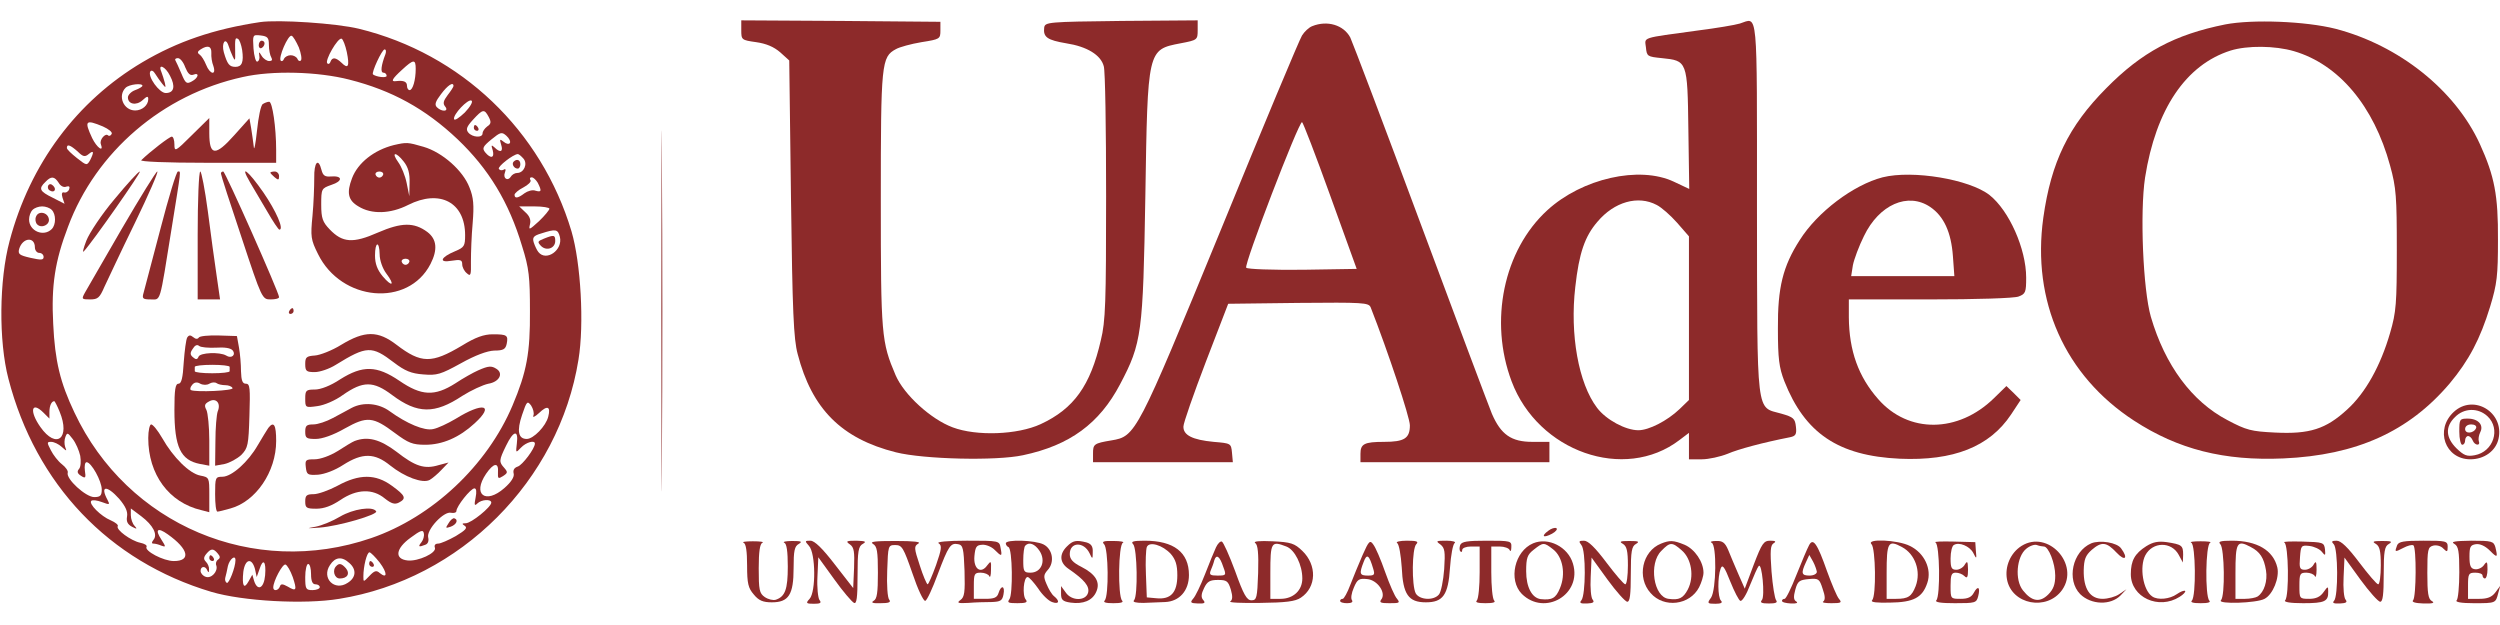 <?xml version="1.0" standalone="no"?>
<!DOCTYPE svg PUBLIC "-//W3C//DTD SVG 20010904//EN"
 "http://www.w3.org/TR/2001/REC-SVG-20010904/DTD/svg10.dtd">
<svg version="1.0" xmlns="http://www.w3.org/2000/svg"
 width="220px" height="55px" viewBox="0 0 860 201"
 preserveAspectRatio="xMidYMid meet">

<g transform="translate(0,201) scale(0.1,-0.1)"
fill="#8D2A2A" stroke="none">
<path d="M895 2004 c-160 -24 -285 -67 -405 -138 -226 -134 -387 -350 -457
-615 -36 -134 -38 -344 -4 -474 94 -363 346 -628 698 -733 108 -32 319 -44
440 -24 417 67 756 406 823 823 20 122 8 332 -24 441 -104 348 -380 611 -731
697 -78 19 -277 32 -340 23z m30 -79 c0 -16 4 -36 8 -42 5 -9 3 -13 -7 -13 -8
0 -20 8 -26 18 -9 15 -10 15 -8 0 2 -9 -1 -18 -7 -20 -5 -2 -11 19 -13 45 -3
48 -3 48 25 45 24 -3 28 -8 28 -33z m103 -8 c8 -21 11 -41 7 -45 -4 -4 -10 -1
-12 6 -3 6 -13 12 -23 12 -10 0 -20 -6 -23 -12 -2 -7 -7 -10 -11 -7 -10 9 25
90 37 86 5 -1 16 -20 25 -40z m-195 -9 c6 -42 -1 -58 -23 -58 -21 0 -28 9 -40
50 -9 32 6 54 16 23 3 -10 10 -27 15 -38 7 -16 9 -14 8 15 -1 48 0 52 10 46 5
-3 11 -20 14 -38z m360 -7 c10 -49 5 -60 -18 -37 -20 19 -32 20 -38 4 -2 -7
-7 -10 -11 -6 -10 9 36 89 49 85 5 -2 13 -23 18 -46z m-466 -3 c-1 -13 2 -33
7 -45 11 -34 -12 -29 -25 4 -6 15 -16 31 -22 35 -9 6 -8 11 3 18 25 16 38 11
37 -12z m599 -4 c-15 -39 -18 -64 -7 -64 6 0 11 -5 11 -11 0 -8 -35 -4 -47 5
-6 6 31 86 40 86 5 0 6 -7 3 -16z m-689 -45 c9 -22 17 -30 28 -26 22 9 18 -11
-5 -23 -18 -10 -22 -7 -36 27 -9 21 -18 41 -21 46 -2 4 2 7 9 7 8 0 19 -14 25
-31z m793 -6 c0 -38 -10 -73 -21 -73 -5 0 -9 7 -9 15 0 14 -11 19 -37 16 -20
-3 -15 7 20 39 40 37 47 37 47 3z m-845 -24 c19 -36 14 -59 -15 -59 -22 0 -63
57 -53 74 4 6 11 2 17 -8 6 -10 17 -25 24 -34 12 -15 13 -15 9 3 -3 11 -8 28
-12 38 -13 30 14 19 30 -14z m617 -13 c146 -37 261 -100 372 -205 107 -102
177 -217 222 -368 24 -76 27 -106 27 -223 1 -144 -11 -209 -60 -325 -87 -206
-276 -384 -486 -456 -404 -139 -839 45 -1021 432 -49 103 -67 177 -73 305 -7
132 6 216 51 334 96 258 326 455 601 515 101 23 258 19 367 -9z m-712 -21 c0
-3 -11 -10 -25 -15 -14 -5 -25 -17 -25 -25 0 -24 29 -29 50 -10 16 15 20 15
20 4 0 -21 -21 -39 -45 -39 -40 0 -61 50 -33 78 12 12 58 17 58 7z m1070 -1
c0 -3 -9 -17 -20 -31 -15 -20 -17 -29 -9 -39 15 -18 -11 -20 -28 -3 -9 9 -5
20 14 45 23 31 43 44 43 28z m39 -91 c-19 -18 -35 -29 -37 -23 -5 15 48 71 60
64 6 -4 -5 -22 -23 -41z m82 -15 c9 -17 9 -24 -5 -33 -9 -7 -16 -17 -16 -24 0
-16 -35 -14 -49 3 -9 11 -6 20 16 44 34 37 39 38 54 10z m-1327 -33 c20 -9 34
-20 30 -26 -3 -6 -9 -8 -12 -5 -9 10 -31 -15 -25 -30 11 -30 -14 -12 -30 21
-28 60 -23 65 37 40z m1400 -57 c-3 -5 -13 -3 -21 4 -14 11 -15 10 -9 -10 8
-24 -3 -29 -23 -9 -11 10 -12 8 -6 -10 7 -27 -7 -30 -26 -7 -11 14 -8 20 21
44 32 26 36 27 52 13 10 -9 15 -20 12 -25z m-1487 -29 c18 -18 25 -20 38 -9
18 15 19 7 5 -21 -11 -19 -12 -19 -45 7 -19 15 -35 30 -35 35 0 15 12 10 37
-12z m1534 -25 c15 -18 1 -49 -22 -49 -8 0 -18 -6 -22 -13 -11 -17 -28 -5 -20
15 4 10 2 14 -5 9 -6 -3 -13 -2 -16 3 -5 8 49 50 65 51 4 0 12 -7 20 -16z
m-1599 -83 c6 -11 18 -17 26 -13 10 3 13 0 10 -9 -3 -8 -11 -13 -18 -11 -7 2
-9 -5 -5 -18 l7 -21 -41 21 c-45 22 -49 31 -25 54 20 21 31 20 46 -3z m1648 0
c14 -28 13 -33 -8 -27 -10 4 -27 -1 -38 -9 -22 -17 -34 -19 -34 -5 0 5 14 17
30 25 17 9 28 20 25 25 -4 6 -2 10 4 10 6 0 15 -9 21 -19z m-1672 -93 c15 -15
15 -51 0 -66 -28 -28 -78 -7 -78 33 0 12 5 26 12 33 7 7 21 12 33 12 12 0 26
-5 33 -12z m1712 4 c0 -4 -16 -24 -36 -43 -33 -30 -36 -32 -31 -11 4 15 -1 29
-16 42 l-21 20 52 0 c29 0 52 -4 52 -8z m36 -97 c11 -45 -47 -86 -74 -52 -5 6
-12 21 -16 33 -5 17 -1 23 26 31 50 16 57 15 64 -12z m-1806 -36 c0 -10 7 -19
15 -19 8 0 15 -6 15 -14 0 -11 -9 -11 -45 -3 -39 9 -44 13 -39 31 12 39 54 43
54 5z m85 -565 c38 -92 -11 -131 -66 -53 -39 55 -31 91 11 49 l20 -20 0 23 c0
21 7 37 17 37 1 0 10 -16 18 -36z m1630 -13 c-4 -9 5 -5 19 8 29 28 41 23 32
-12 -8 -33 -51 -77 -74 -77 -29 0 -35 27 -16 83 16 47 18 49 31 32 7 -11 11
-26 8 -34z m-1559 -139 c3 -18 2 -38 -4 -45 -8 -9 -6 -16 7 -24 15 -10 17 -7
13 18 -2 16 0 29 6 29 16 0 52 -65 52 -94 0 -21 -5 -26 -26 -26 -29 0 -98 63
-91 84 2 6 -7 19 -20 29 -13 10 -30 32 -38 48 -14 27 -14 29 1 29 10 0 26 -8
36 -17 18 -16 18 -16 12 0 -3 9 -3 25 1 34 6 16 8 15 25 -7 11 -14 22 -40 26
-58z m1502 43 c-4 -34 -4 -34 14 -15 18 19 48 27 48 14 0 -17 -43 -74 -59 -79
-12 -4 -17 -12 -14 -24 3 -11 -8 -29 -32 -50 -65 -57 -111 -22 -63 49 26 38
44 41 41 5 -1 -22 1 -23 17 -13 17 11 17 14 5 28 -19 21 -19 26 6 77 25 52 43
56 37 8z m-1368 -191 c22 -26 30 -44 27 -61 -3 -17 2 -27 17 -35 17 -9 19 -8
9 3 -7 7 -13 24 -13 37 l0 23 36 -27 c41 -31 57 -63 42 -81 -7 -9 -7 -13 0
-13 6 0 18 -3 27 -7 16 -6 16 -4 0 21 -23 35 -13 43 22 18 72 -51 81 -92 21
-92 -36 0 -102 35 -94 49 3 5 -7 11 -22 14 -32 7 -84 45 -77 57 3 4 -8 13 -24
20 -34 14 -77 57 -67 67 4 4 20 2 36 -4 27 -10 29 -10 20 7 -27 50 -3 52 40 4z
m1226 4 c-5 -25 -4 -30 6 -20 14 14 48 16 48 3 0 -15 -69 -71 -88 -71 -13 0
-14 -2 -3 -9 10 -7 2 -15 -31 -35 -25 -14 -52 -26 -61 -26 -10 0 -14 -6 -11
-14 7 -18 -58 -48 -94 -44 -46 5 -41 41 10 78 35 26 44 29 46 15 2 -9 -2 -22
-8 -30 -13 -16 -10 -18 13 -9 9 3 13 13 10 25 -7 26 54 92 79 85 10 -2 18 1
18 6 0 16 49 78 62 78 7 0 8 -12 4 -32z m-887 -192 c9 -10 9 -16 1 -21 -6 -4
-9 -13 -6 -20 7 -20 -17 -47 -37 -39 -9 3 -17 12 -17 20 0 17 17 18 23 2 4 -9
6 -8 6 3 1 8 -4 20 -11 27 -8 8 -8 15 2 27 16 19 24 19 39 1z m557 -31 c27
-36 27 -58 0 -36 -11 10 -18 8 -35 -10 -21 -22 -21 -22 -21 -2 0 35 12 83 21
83 4 0 20 -16 35 -35z m-496 8 c0 -25 -23 -83 -30 -78 -5 3 -7 11 -5 18 2 7 6
24 9 40 6 24 26 40 26 20z m392 -10 c25 -22 23 -50 -6 -68 -45 -30 -91 16 -61
61 18 28 41 31 67 7z m-325 -20 l6 -28 10 28 c12 38 23 26 19 -22 -4 -45 -26
-56 -38 -19 l-6 21 -13 -23 c-16 -29 -23 -15 -18 33 6 44 29 50 40 10z m130
-28 c15 -45 13 -51 -17 -33 -18 10 -24 10 -27 1 -5 -15 -23 -18 -23 -4 0 22
32 82 42 79 6 -2 17 -21 25 -43z m63 10 c0 -24 5 -35 15 -35 8 0 15 -4 15 -10
0 -5 -11 -10 -25 -10 -23 0 -25 4 -25 45 0 25 5 45 10 45 6 0 10 -16 10 -35z"/>
<path d="M890 1924 c0 -8 5 -12 10 -9 6 3 10 10 10 16 0 5 -4 9 -10 9 -5 0
-10 -7 -10 -16z"/>
<path d="M904 1722 c-7 -4 -15 -45 -20 -92 -5 -47 -10 -71 -11 -55 -2 17 -6
45 -9 64 l-6 34 -52 -58 c-65 -73 -86 -72 -86 7 l0 52 -60 -59 c-57 -57 -60
-58 -60 -32 0 15 -4 27 -9 27 -8 0 -74 -51 -105 -81 -6 -5 85 -9 227 -9 l237
0 0 44 c0 78 -13 166 -24 166 -6 0 -16 -4 -22 -8z"/>
<path d="M1355 1581 c-68 -17 -124 -61 -144 -114 -19 -50 -14 -76 22 -97 45
-28 110 -26 171 5 109 55 196 9 196 -104 0 -37 -3 -42 -34 -55 -51 -21 -58
-41 -13 -33 31 5 37 3 37 -12 0 -10 7 -24 16 -31 13 -12 15 -7 14 41 0 30 2
89 6 132 5 61 3 88 -11 122 -22 58 -93 121 -158 140 -55 16 -58 16 -102 6z
m34 -57 c15 -19 21 -40 20 -73 l-1 -46 -9 45 c-5 25 -18 57 -29 72 -26 36 -8
37 19 2z m-71 -45 c-2 -6 -8 -10 -13 -10 -5 0 -11 4 -13 10 -2 6 4 11 13 11 9
0 15 -5 13 -11z"/>
<path d="M1081 1468 c0 -29 -2 -88 -6 -130 -7 -72 -6 -82 19 -132 80 -163 310
-184 387 -34 25 49 22 85 -11 110 -46 34 -89 33 -170 -2 -86 -38 -122 -35
-166 11 -24 25 -29 38 -29 85 0 55 1 56 35 68 40 13 39 32 -1 29 -21 -2 -28 3
-33 22 -11 44 -26 27 -25 -27z m225 -263 c0 -20 10 -49 23 -66 31 -41 20 -48
-13 -9 -18 22 -26 43 -26 71 0 48 15 52 16 4z m102 -26 c-2 -6 -8 -10 -13 -10
-5 0 -11 4 -13 10 -2 6 4 11 13 11 9 0 15 -5 13 -11z"/>
<path d="M394 1395 c-44 -52 -87 -117 -97 -143 -10 -26 -14 -42 -9 -37 30 32
200 275 193 275 -5 0 -44 -43 -87 -95z"/>
<path d="M419 1293 c-62 -108 -120 -207 -127 -220 -12 -22 -11 -23 18 -23 27
0 33 6 49 43 11 23 57 122 105 220 47 97 82 177 77 177 -4 0 -59 -89 -122
-197z"/>
<path d="M552 1293 c-29 -109 -55 -208 -58 -220 -6 -20 -3 -23 24 -23 36 0 30
-19 72 242 34 212 33 198 22 198 -5 0 -32 -89 -60 -197z"/>
<path d="M680 1270 l0 -220 38 0 39 0 -12 83 c-7 45 -20 144 -30 220 -10 75
-22 137 -26 137 -5 0 -9 -99 -9 -220z"/>
<path d="M760 1483 c0 -5 32 -104 71 -220 70 -212 71 -213 100 -213 16 0 29 3
29 8 0 15 -185 432 -192 432 -5 0 -8 -3 -8 -7z"/>
<path d="M860 1453 c12 -21 39 -66 59 -100 20 -35 39 -63 42 -63 17 0 -11 64
-55 128 -52 75 -84 100 -46 35z"/>
<path d="M930 1486 c0 -2 7 -9 15 -16 12 -10 15 -10 15 4 0 9 -7 16 -15 16 -8
0 -15 -2 -15 -4z"/>
<path d="M995 1010 c-3 -5 -1 -10 4 -10 6 0 11 5 11 10 0 6 -2 10 -4 10 -3 0
-8 -4 -11 -10z"/>
<path d="M644 919 c-4 -7 -9 -45 -12 -86 -3 -53 -8 -73 -18 -73 -11 0 -14 -21
-14 -90 0 -128 21 -173 88 -186 l32 -6 0 86 c0 48 -5 96 -10 106 -8 15 -6 21
9 29 24 14 42 -6 30 -34 -4 -11 -8 -58 -8 -104 l-1 -83 33 6 c17 4 43 18 57
31 23 24 25 34 28 135 3 95 2 110 -12 110 -12 0 -16 11 -17 43 0 23 -3 60 -7
82 l-7 39 -63 2 c-34 1 -65 -2 -68 -7 -4 -6 -11 -6 -19 1 -10 8 -15 8 -21 -1z
m98 -35 c30 2 51 -1 58 -9 13 -16 -4 -30 -22 -18 -22 13 -90 10 -95 -4 -4 -10
-9 -11 -19 -2 -10 8 -11 15 -1 29 7 12 15 16 22 10 6 -5 32 -7 57 -6z m48 -66
c0 -5 0 -11 0 -15 0 -4 -27 -7 -60 -7 -33 0 -60 3 -60 7 0 4 0 10 0 15 0 4 27
7 60 7 33 0 60 -3 60 -7z m-70 -58 c8 5 19 6 25 2 5 -4 19 -7 30 -7 11 0 22
-4 25 -10 5 -9 -125 -15 -143 -7 -4 2 -3 10 4 18 7 9 17 11 28 4 10 -5 23 -5
31 0z"/>
<path d="M1174 894 c-32 -20 -74 -36 -91 -37 -29 -2 -33 -6 -33 -29 0 -25 4
-28 33 -28 17 0 50 11 72 25 107 66 124 66 200 8 38 -29 60 -38 101 -41 47 -4
60 0 129 38 50 28 91 43 115 44 32 0 39 5 43 23 6 30 1 33 -48 33 -30 0 -59
-10 -106 -39 -104 -62 -140 -62 -225 3 -64 49 -109 49 -190 0z"/>
<path d="M1645 806 c-16 -7 -52 -27 -79 -45 -71 -45 -116 -43 -192 9 -78 53
-126 54 -204 5 -33 -22 -67 -35 -87 -35 -30 0 -33 -3 -33 -31 0 -31 0 -32 42
-26 23 3 61 19 87 38 70 49 105 49 170 0 87 -65 146 -66 241 -3 30 19 71 38
90 42 37 6 53 35 28 51 -17 11 -27 11 -63 -5z"/>
<path d="M1210 677 c-14 -8 -43 -23 -65 -35 -22 -12 -52 -22 -67 -22 -23 0
-28 -4 -28 -25 0 -22 4 -25 36 -25 22 0 60 13 100 36 77 43 97 41 173 -16 46
-34 60 -40 104 -40 59 0 117 25 170 74 70 64 29 74 -66 15 -27 -16 -61 -32
-77 -35 -30 -7 -91 19 -149 61 -38 28 -91 33 -131 12z"/>
<path d="M510 573 c0 -125 71 -222 183 -248 l27 -7 0 60 c0 59 0 60 -31 66
-37 7 -93 62 -131 129 -15 26 -32 47 -38 47 -5 0 -10 -21 -10 -47z"/>
<path d="M923 608 c-5 -7 -21 -34 -36 -59 -33 -58 -90 -109 -122 -109 -24 0
-25 -3 -25 -60 0 -33 3 -60 8 -60 4 0 24 5 45 11 87 24 157 126 157 232 0 56
-8 69 -27 45z"/>
<path d="M1220 563 c-8 -3 -34 -19 -59 -35 -26 -16 -59 -28 -79 -28 -30 0 -33
-2 -30 -27 3 -26 6 -28 42 -26 23 2 58 15 87 34 66 42 108 41 161 -2 50 -40
112 -63 136 -50 9 5 28 21 41 35 l24 25 -34 -9 c-49 -15 -81 -4 -145 46 -57
43 -99 54 -144 37z"/>
<path d="M1161 409 c-30 -16 -67 -29 -82 -29 -24 0 -29 -4 -29 -25 0 -22 4
-25 38 -25 27 0 53 10 83 30 56 38 111 40 153 5 23 -18 34 -21 48 -14 27 14
23 24 -24 58 -56 41 -112 41 -187 0z"/>
<path d="M1170 303 c-25 -15 -63 -31 -85 -35 -33 -6 -31 -6 14 -3 67 5 202 45
195 56 -11 19 -80 8 -124 -18z"/>
<path d="M1630 1640 c0 -5 5 -10 11 -10 5 0 7 5 4 10 -3 6 -8 10 -11 10 -2 0
-4 -4 -4 -10z"/>
<path d="M1767 1524 c-8 -8 1 -24 14 -24 5 0 9 7 9 15 0 15 -12 20 -23 9z"/>
<path d="M166 1442 c-3 -6 -1 -14 5 -17 15 -10 25 3 12 16 -7 7 -13 7 -17 1z"/>
<path d="M124 1335 c-4 -9 -2 -21 4 -27 15 -15 44 -1 40 19 -4 23 -36 29 -44
8z"/>
<path d="M1871 1259 c-22 -9 -23 -11 -10 -25 19 -19 49 -8 49 17 0 21 -4 22
-39 8z"/>
<path d="M1543 280 c-11 -17 -11 -18 7 -12 20 7 28 24 13 29 -4 2 -14 -6 -20
-17z"/>
<path d="M720 160 c0 -5 5 -10 11 -10 5 0 7 5 4 10 -3 6 -8 10 -11 10 -2 0 -4
-4 -4 -10z"/>
<path d="M1270 140 c0 -5 5 -10 11 -10 5 0 7 5 4 10 -3 6 -8 10 -11 10 -2 0
-4 -4 -4 -10z"/>
<path d="M1157 133 c-15 -14 -7 -43 12 -43 26 0 36 17 21 35 -14 16 -23 19
-33 8z"/>
<path d="M2275 1010 c0 -553 1 -779 2 -502 2 276 2 728 0 1005 -1 276 -2 50
-2 -503z"/>
<path d="M2550 1976 c0 -33 1 -34 51 -41 35 -5 61 -16 83 -35 l31 -28 6 -474
c5 -392 9 -484 23 -536 49 -189 151 -291 338 -338 96 -24 345 -30 437 -10 161
34 263 109 334 244 75 142 79 175 87 647 8 506 7 504 121 526 58 11 59 12 59
45 l0 34 -262 -2 c-254 -3 -263 -4 -266 -23 -4 -33 11 -43 76 -54 71 -11 119
-40 129 -79 5 -15 8 -216 8 -447 0 -366 -2 -430 -18 -495 -36 -157 -93 -236
-207 -289 -80 -37 -221 -42 -303 -11 -75 28 -167 112 -196 179 -49 115 -51
137 -51 603 0 472 2 492 52 519 12 7 52 18 88 24 63 10 65 11 65 40 l0 30
-342 3 -343 2 0 -34z"/>
<path d="M5985 1999 c-16 -5 -82 -16 -145 -24 -198 -27 -182 -22 -178 -58 3
-31 5 -32 55 -37 87 -9 88 -9 91 -245 l3 -205 -53 25 c-119 56 -316 11 -435
-98 -151 -138 -201 -382 -123 -589 91 -242 388 -346 577 -202 l33 25 0 -45 0
-46 44 0 c24 0 64 9 89 19 37 16 123 39 215 57 19 4 23 10 20 36 -3 28 -8 33
-50 45 -88 25 -83 -21 -84 708 0 701 4 654 -59 634z m-286 -624 c16 -8 47 -35
70 -61 l41 -47 0 -281 0 -282 -32 -31 c-43 -41 -106 -73 -142 -73 -44 0 -111
36 -142 77 -64 84 -94 253 -75 416 13 117 33 174 76 224 58 69 140 92 204 58z"/>
<path d="M7655 1996 c-174 -35 -287 -95 -410 -220 -129 -130 -189 -253 -216
-445 -40 -287 74 -543 312 -698 152 -99 310 -139 514 -130 251 11 431 92 572
258 66 79 105 153 139 264 24 79 27 107 27 230 1 153 -12 219 -62 329 -85 186
-278 340 -497 397 -103 26 -285 33 -379 15z m236 -92 c154 -45 275 -188 331
-394 21 -76 23 -107 23 -290 0 -184 -2 -213 -23 -285 -33 -114 -85 -207 -148
-264 -73 -67 -129 -85 -248 -79 -82 4 -98 8 -164 43 -122 64 -214 188 -263
355 -27 94 -38 359 -20 479 37 235 140 388 294 437 58 18 153 17 218 -2z"/>
<path d="M4514 1990 c-11 -4 -27 -19 -35 -32 -8 -12 -134 -313 -279 -668 -290
-706 -293 -711 -377 -725 -60 -10 -63 -13 -63 -45 l0 -30 241 0 240 0 -3 33
c-3 32 -4 32 -63 37 -73 7 -105 23 -104 53 0 12 35 112 77 222 l77 200 242 3
c222 2 241 1 248 -15 60 -153 135 -379 135 -406 0 -45 -19 -57 -89 -57 -68 0
-81 -7 -81 -41 l0 -29 325 0 325 0 0 35 0 35 -59 0 c-72 0 -108 25 -139 97
-11 27 -122 322 -246 656 -124 334 -233 621 -241 638 -23 43 -79 60 -131 39z
m62 -583 l91 -252 -185 -3 c-108 -1 -190 2 -195 7 -9 9 180 501 192 501 3 0
47 -114 97 -253z"/>
<path d="M6476 1470 c-100 -26 -224 -119 -285 -216 -58 -90 -76 -164 -75 -304
0 -104 4 -134 22 -181 71 -180 186 -257 397 -267 185 -8 309 41 383 152 l33
50 -24 24 -25 24 -43 -42 c-123 -120 -294 -122 -398 -3 -68 77 -100 166 -101
281 l0 62 279 0 c158 0 291 4 305 10 24 9 26 15 26 65 0 99 -59 231 -126 284
-69 54 -264 87 -368 61z m164 -102 c47 -32 72 -87 78 -169 l5 -69 -178 0 -177
0 6 38 c4 20 21 66 38 100 52 108 151 152 228 100z"/>
<path d="M8441 663 c-66 -61 -30 -163 57 -163 48 0 88 29 97 71 20 91 -86 155
-154 92z m116 -15 c46 -43 21 -122 -44 -134 -27 -5 -37 -1 -63 24 -37 37 -39
74 -5 107 31 32 80 33 112 3z"/>
<path d="M8460 595 c0 -25 5 -45 10 -45 6 0 10 7 10 15 0 8 5 15 10 15 6 0 13
-7 16 -15 7 -18 28 -20 21 -2 -2 6 0 20 5 30 13 25 -7 47 -43 47 -28 0 -29 -2
-29 -45z m58 13 c-7 -19 -38 -22 -38 -4 0 10 9 16 21 16 12 0 19 -5 17 -12z"/>
<path d="M5326 254 c-26 -19 -17 -26 13 -10 13 7 20 16 15 19 -5 3 -18 -1 -28
-9z"/>
<path d="M2558 213 c8 -3 12 -29 12 -78 0 -63 4 -78 23 -100 17 -21 32 -27 62
-27 58 0 75 26 75 118 0 59 3 75 18 83 13 8 9 10 -23 10 -22 0 -34 -3 -27 -6
8 -3 12 -29 12 -82 0 -78 -9 -103 -41 -114 -9 -3 -26 1 -38 9 -19 13 -21 25
-21 99 0 57 4 85 13 88 6 3 -8 5 -33 5 -25 0 -39 -2 -32 -5z"/>
<path d="M2783 202 c23 -25 24 -158 2 -182 -14 -15 -12 -17 15 -17 22 0 27 3
19 13 -5 7 -9 43 -7 80 l3 67 55 -76 c30 -42 61 -78 68 -81 9 -4 12 18 12 94
0 84 3 101 18 109 14 8 9 10 -22 11 -35 0 -38 -2 -22 -13 14 -10 16 -25 14
-81 l-3 -69 -63 81 c-43 56 -70 82 -84 82 -20 0 -20 -1 -5 -18z"/>
<path d="M3003 209 c14 -8 17 -25 17 -99 0 -69 -3 -91 -15 -97 -10 -6 -3 -9
24 -8 28 0 37 3 30 12 -6 6 -9 51 -7 100 3 86 3 88 28 88 23 0 28 -9 59 -98
18 -54 38 -96 44 -94 6 2 25 43 43 92 37 98 44 108 70 103 17 -3 19 -15 22
-92 2 -73 0 -90 -14 -100 -14 -10 -9 -12 27 -10 24 2 60 3 80 3 31 1 37 5 41
26 6 30 -8 34 -17 5 -5 -16 -15 -20 -46 -20 l-39 0 0 45 c0 41 2 45 24 45 13
0 27 -6 29 -12 3 -7 6 2 6 21 1 32 0 33 -13 16 -22 -31 -48 -12 -44 32 3 32 7
38 27 39 13 1 32 -7 42 -17 25 -25 27 -24 21 6 -4 25 -5 25 -116 25 -68 0
-106 -4 -97 -9 12 -8 10 -20 -9 -75 -13 -36 -26 -66 -29 -66 -3 0 -16 30 -27
65 -20 60 -20 66 -5 75 11 6 -14 9 -79 9 -69 0 -90 -2 -77 -10z"/>
<path d="M3460 211 c0 -5 4 -11 9 -13 14 -4 16 -165 3 -180 -8 -11 -3 -13 28
-13 29 0 36 3 29 12 -13 14 -8 78 6 78 5 0 21 -18 36 -39 14 -22 36 -43 48
-47 24 -9 28 3 7 20 -8 6 -19 25 -26 42 -11 25 -10 32 4 48 25 27 17 72 -14
88 -29 15 -130 18 -130 4z m116 -26 c23 -35 6 -75 -31 -75 -23 0 -25 4 -25 43
0 24 3 47 7 50 13 14 33 6 49 -18z"/>
<path d="M3670 200 c-27 -27 -25 -56 6 -77 54 -37 73 -60 67 -82 -8 -29 -57
-29 -77 1 l-16 22 0 -26 c0 -21 5 -27 33 -31 43 -6 75 7 88 37 15 33 -2 61
-51 86 -30 15 -40 27 -40 44 0 42 48 44 68 3 10 -22 11 -21 11 4 1 19 -5 28
-21 33 -36 9 -47 7 -68 -14z"/>
<path d="M3798 208 c15 -15 17 -179 2 -194 -6 -6 4 -9 30 -9 26 0 36 3 30 9
-15 15 -13 193 3 199 6 3 -8 6 -32 6 -35 1 -42 -2 -33 -11z"/>
<path d="M3898 208 c14 -14 17 -179 3 -193 -6 -6 6 -9 32 -9 23 1 57 2 75 3
49 2 82 39 82 93 0 78 -52 118 -152 118 -40 0 -49 -3 -40 -12z m130 -34 c16
-19 22 -37 22 -73 0 -59 -22 -84 -72 -79 l-33 3 -3 79 c-2 44 0 86 3 94 8 21
55 7 83 -24z"/>
<path d="M4183 197 c-6 -13 -23 -54 -38 -93 -15 -38 -33 -76 -41 -84 -11 -13
-8 -15 17 -16 23 -1 27 2 18 12 -8 9 -7 21 3 41 11 23 20 28 48 28 30 0 35 -4
44 -33 7 -24 6 -36 -2 -41 -6 -4 40 -6 103 -5 88 1 121 5 140 18 54 36 56 112
5 161 -27 26 -39 30 -103 33 -44 2 -67 0 -59 -6 9 -6 12 -35 10 -103 -3 -86
-5 -94 -23 -94 -16 0 -27 19 -56 100 -20 54 -41 101 -46 102 -5 2 -14 -7 -20
-20z m242 3 c29 -11 55 -63 55 -110 0 -41 -31 -70 -75 -70 l-35 0 0 88 c0 108
3 112 55 92z m-217 -70 c11 -29 10 -30 -20 -30 -25 0 -29 3 -23 18 4 9 10 25
12 34 7 23 19 15 31 -22z"/>
<path d="M4687 170 c-13 -30 -32 -76 -42 -102 -10 -27 -22 -48 -26 -48 -5 0
-9 -3 -9 -7 0 -5 11 -8 24 -8 15 0 21 4 17 10 -5 6 -2 25 6 43 12 29 18 33 46
30 36 -3 67 -49 48 -71 -7 -10 0 -12 29 -12 34 0 37 1 26 15 -8 8 -26 50 -41
92 -15 43 -33 85 -41 95 -11 16 -15 13 -37 -37z m37 -47 c6 -20 4 -23 -18 -23
-29 0 -31 6 -15 47 11 30 19 24 33 -24z"/>
<path d="M4806 212 c7 -4 13 -42 16 -84 4 -93 23 -120 83 -120 59 0 77 25 83
119 3 43 10 81 16 85 6 4 -7 8 -28 8 -36 0 -38 -1 -21 -13 15 -12 17 -24 13
-85 -3 -40 -11 -79 -18 -87 -18 -22 -67 -19 -80 4 -14 27 -13 154 2 169 9 9 2
12 -32 12 -25 0 -40 -4 -34 -8z"/>
<path d="M5023 205 c-3 -9 -3 -19 1 -22 3 -4 6 -1 6 5 0 7 14 12 30 12 l30 0
0 -88 c0 -48 -4 -92 -10 -98 -6 -6 4 -9 30 -9 26 0 36 3 30 9 -6 6 -10 50 -10
98 l0 88 29 0 c16 0 32 -6 34 -12 3 -7 6 -3 6 10 1 21 -2 22 -84 22 -68 0 -87
-3 -92 -15z"/>
<path d="M5274 211 c-64 -27 -86 -126 -39 -174 79 -78 208 -2 176 104 -17 58
-85 92 -137 70z m69 -21 c33 -26 44 -85 23 -134 -14 -34 -27 -41 -66 -37 -30
4 -50 41 -50 96 0 46 4 57 26 74 33 26 35 26 67 1z"/>
<path d="M5440 205 c16 -19 15 -172 0 -190 -8 -9 -3 -12 19 -11 21 1 27 4 20
13 -6 6 -9 41 -7 78 l3 67 55 -76 c30 -41 61 -76 68 -76 9 0 12 25 12 95 0 79
3 96 18 104 13 8 9 10 -23 10 -32 0 -36 -2 -22 -10 13 -8 17 -24 17 -74 0 -36
-4 -65 -9 -65 -5 0 -34 34 -65 75 -39 52 -63 75 -77 75 -18 0 -19 -2 -9 -15z"/>
<path d="M5714 210 c-65 -26 -84 -117 -36 -170 46 -53 135 -42 167 20 8 16 15
38 15 50 0 37 -30 81 -65 96 -39 16 -51 16 -81 4z m71 -23 c34 -29 44 -91 21
-135 -16 -30 -30 -37 -66 -32 -52 6 -69 122 -25 165 30 31 37 31 70 2z"/>
<path d="M5888 213 c18 -7 16 -162 -2 -189 -14 -19 -13 -21 15 -21 20 0 26 4
19 11 -11 11 -12 81 -1 110 6 16 13 7 33 -44 14 -35 30 -66 35 -67 6 -2 21 22
33 54 13 32 26 62 30 66 11 13 22 -104 11 -117 -8 -9 -1 -12 24 -12 23 0 31 3
25 11 -5 6 -12 50 -16 99 -5 70 -4 90 7 97 10 6 7 9 -11 9 -23 0 -29 -9 -57
-82 l-31 -83 -22 50 c-12 28 -28 65 -35 83 -11 26 -20 32 -42 31 -15 0 -22 -3
-15 -6z"/>
<path d="M6223 204 c-6 -11 -25 -56 -43 -101 -18 -46 -36 -83 -41 -83 -5 0 -9
-3 -9 -7 0 -5 14 -8 31 -9 18 -1 26 2 18 7 -9 5 -10 16 -3 41 8 29 14 33 46
36 34 3 37 1 48 -34 9 -25 9 -38 2 -43 -6 -4 7 -6 28 -6 34 0 37 2 26 15 -7 8
-25 51 -41 95 -33 94 -48 117 -62 89z m27 -91 c0 -7 -11 -13 -25 -13 -28 0
-30 8 -13 45 l12 26 13 -23 c7 -13 12 -29 13 -35z"/>
<path d="M6438 208 c14 -14 17 -179 2 -193 -6 -7 17 -9 61 -8 82 1 112 17 129
68 16 47 -10 103 -60 127 -41 21 -152 26 -132 6z m105 -10 c45 -24 66 -83 47
-134 -14 -36 -26 -44 -67 -44 l-33 0 0 88 c0 107 5 116 53 90z"/>
<path d="M6658 214 c15 -7 17 -185 3 -199 -6 -7 17 -10 64 -10 70 0 74 1 80
24 8 31 -1 38 -15 12 -8 -15 -20 -21 -45 -21 -35 0 -35 0 -35 45 0 37 3 45 18
45 10 0 23 -5 30 -12 9 -9 12 -4 12 23 -1 28 -2 31 -11 17 -5 -10 -19 -18 -29
-18 -17 0 -20 7 -20 39 0 22 5 43 11 46 18 12 55 -4 67 -27 11 -22 12 -22 9 7
l-2 30 -75 2 c-41 1 -69 0 -62 -3z"/>
<path d="M6954 202 c-38 -24 -58 -71 -50 -115 16 -87 138 -110 190 -36 61 88
-49 208 -140 151z m77 -2 c16 0 39 -58 39 -100 0 -30 -6 -47 -24 -65 -29 -29
-57 -24 -87 14 -29 36 -22 116 11 143 13 11 30 16 37 13 8 -3 19 -5 24 -5z"/>
<path d="M7194 211 c-65 -28 -86 -126 -38 -175 38 -37 105 -39 139 -4 l20 21
-25 -17 c-13 -9 -39 -16 -57 -16 -43 0 -66 34 -65 98 1 38 6 51 27 70 35 30
51 28 86 -9 29 -31 41 -20 16 14 -14 21 -73 30 -103 18z"/>
<path d="M7383 201 c-39 -25 -53 -49 -53 -96 0 -80 96 -124 168 -78 13 8 21
17 19 20 -3 3 -16 -2 -29 -11 -24 -17 -65 -21 -84 -8 -32 21 -45 102 -24 142
25 47 90 48 115 1 l14 -26 1 27 c0 32 -5 35 -56 43 -29 4 -47 1 -71 -14z"/>
<path d="M7538 213 c15 -6 17 -184 2 -199 -6 -6 4 -9 30 -9 26 0 36 3 30 9
-15 15 -13 193 3 199 6 3 -8 5 -33 5 -25 0 -39 -2 -32 -5z"/>
<path d="M7638 208 c14 -14 17 -179 2 -193 -13 -14 123 -10 150 5 29 15 52 73
44 108 -14 59 -70 92 -156 92 -40 0 -49 -3 -40 -12z m105 -10 c31 -16 45 -37
52 -80 6 -36 -6 -75 -29 -90 -6 -4 -26 -8 -43 -8 l-33 0 0 88 c0 107 5 116 53
90z"/>
<path d="M7858 214 c15 -7 17 -185 3 -199 -6 -6 17 -10 62 -10 74 0 87 6 86
40 0 19 -1 19 -16 -2 -11 -16 -26 -23 -49 -23 -34 0 -34 1 -34 45 0 41 2 45
24 45 13 0 27 -6 29 -12 3 -7 6 3 6 22 0 28 -2 32 -10 18 -5 -10 -19 -18 -30
-18 -18 0 -20 6 -17 43 3 40 4 42 32 39 17 -2 36 -11 43 -20 12 -15 13 -14 11
8 -3 24 -6 25 -78 27 -41 1 -69 0 -62 -3z"/>
<path d="M8028 208 c15 -15 16 -180 1 -195 -7 -7 -1 -10 20 -9 21 1 27 4 20
13 -6 6 -9 41 -7 78 l3 67 55 -76 c30 -41 61 -76 68 -76 9 0 12 25 12 95 0 79
3 96 18 104 13 8 9 10 -23 10 -32 0 -36 -2 -22 -10 13 -8 17 -24 17 -74 0 -36
-4 -65 -9 -65 -5 0 -34 34 -65 75 -40 53 -63 75 -78 75 -17 0 -19 -3 -10 -12z"/>
<path d="M8246 204 c-9 -24 -8 -24 21 -9 15 8 30 12 35 9 11 -7 10 -178 -1
-189 -6 -6 7 -10 36 -11 31 -1 40 2 29 8 -13 7 -16 27 -16 97 0 81 2 89 20 94
11 3 27 -1 35 -10 13 -13 15 -12 15 6 0 20 -6 21 -84 21 -67 0 -85 -3 -90 -16z"/>
<path d="M8443 209 c14 -8 17 -25 17 -97 0 -49 -4 -92 -9 -97 -6 -6 15 -10 59
-10 76 0 75 0 84 35 l7 25 -17 -23 c-12 -16 -27 -22 -55 -22 l-39 0 0 45 c0
41 2 45 25 45 14 0 25 -4 25 -10 0 -5 4 -10 8 -10 5 0 9 14 9 31 0 28 -2 30
-13 14 -7 -9 -21 -15 -31 -13 -14 2 -18 12 -18 43 0 34 3 40 22 43 14 2 32 -6
48 -22 26 -26 28 -25 19 12 -6 20 -12 22 -83 22 -56 -1 -72 -3 -58 -11z"/>
</g>
</svg>
